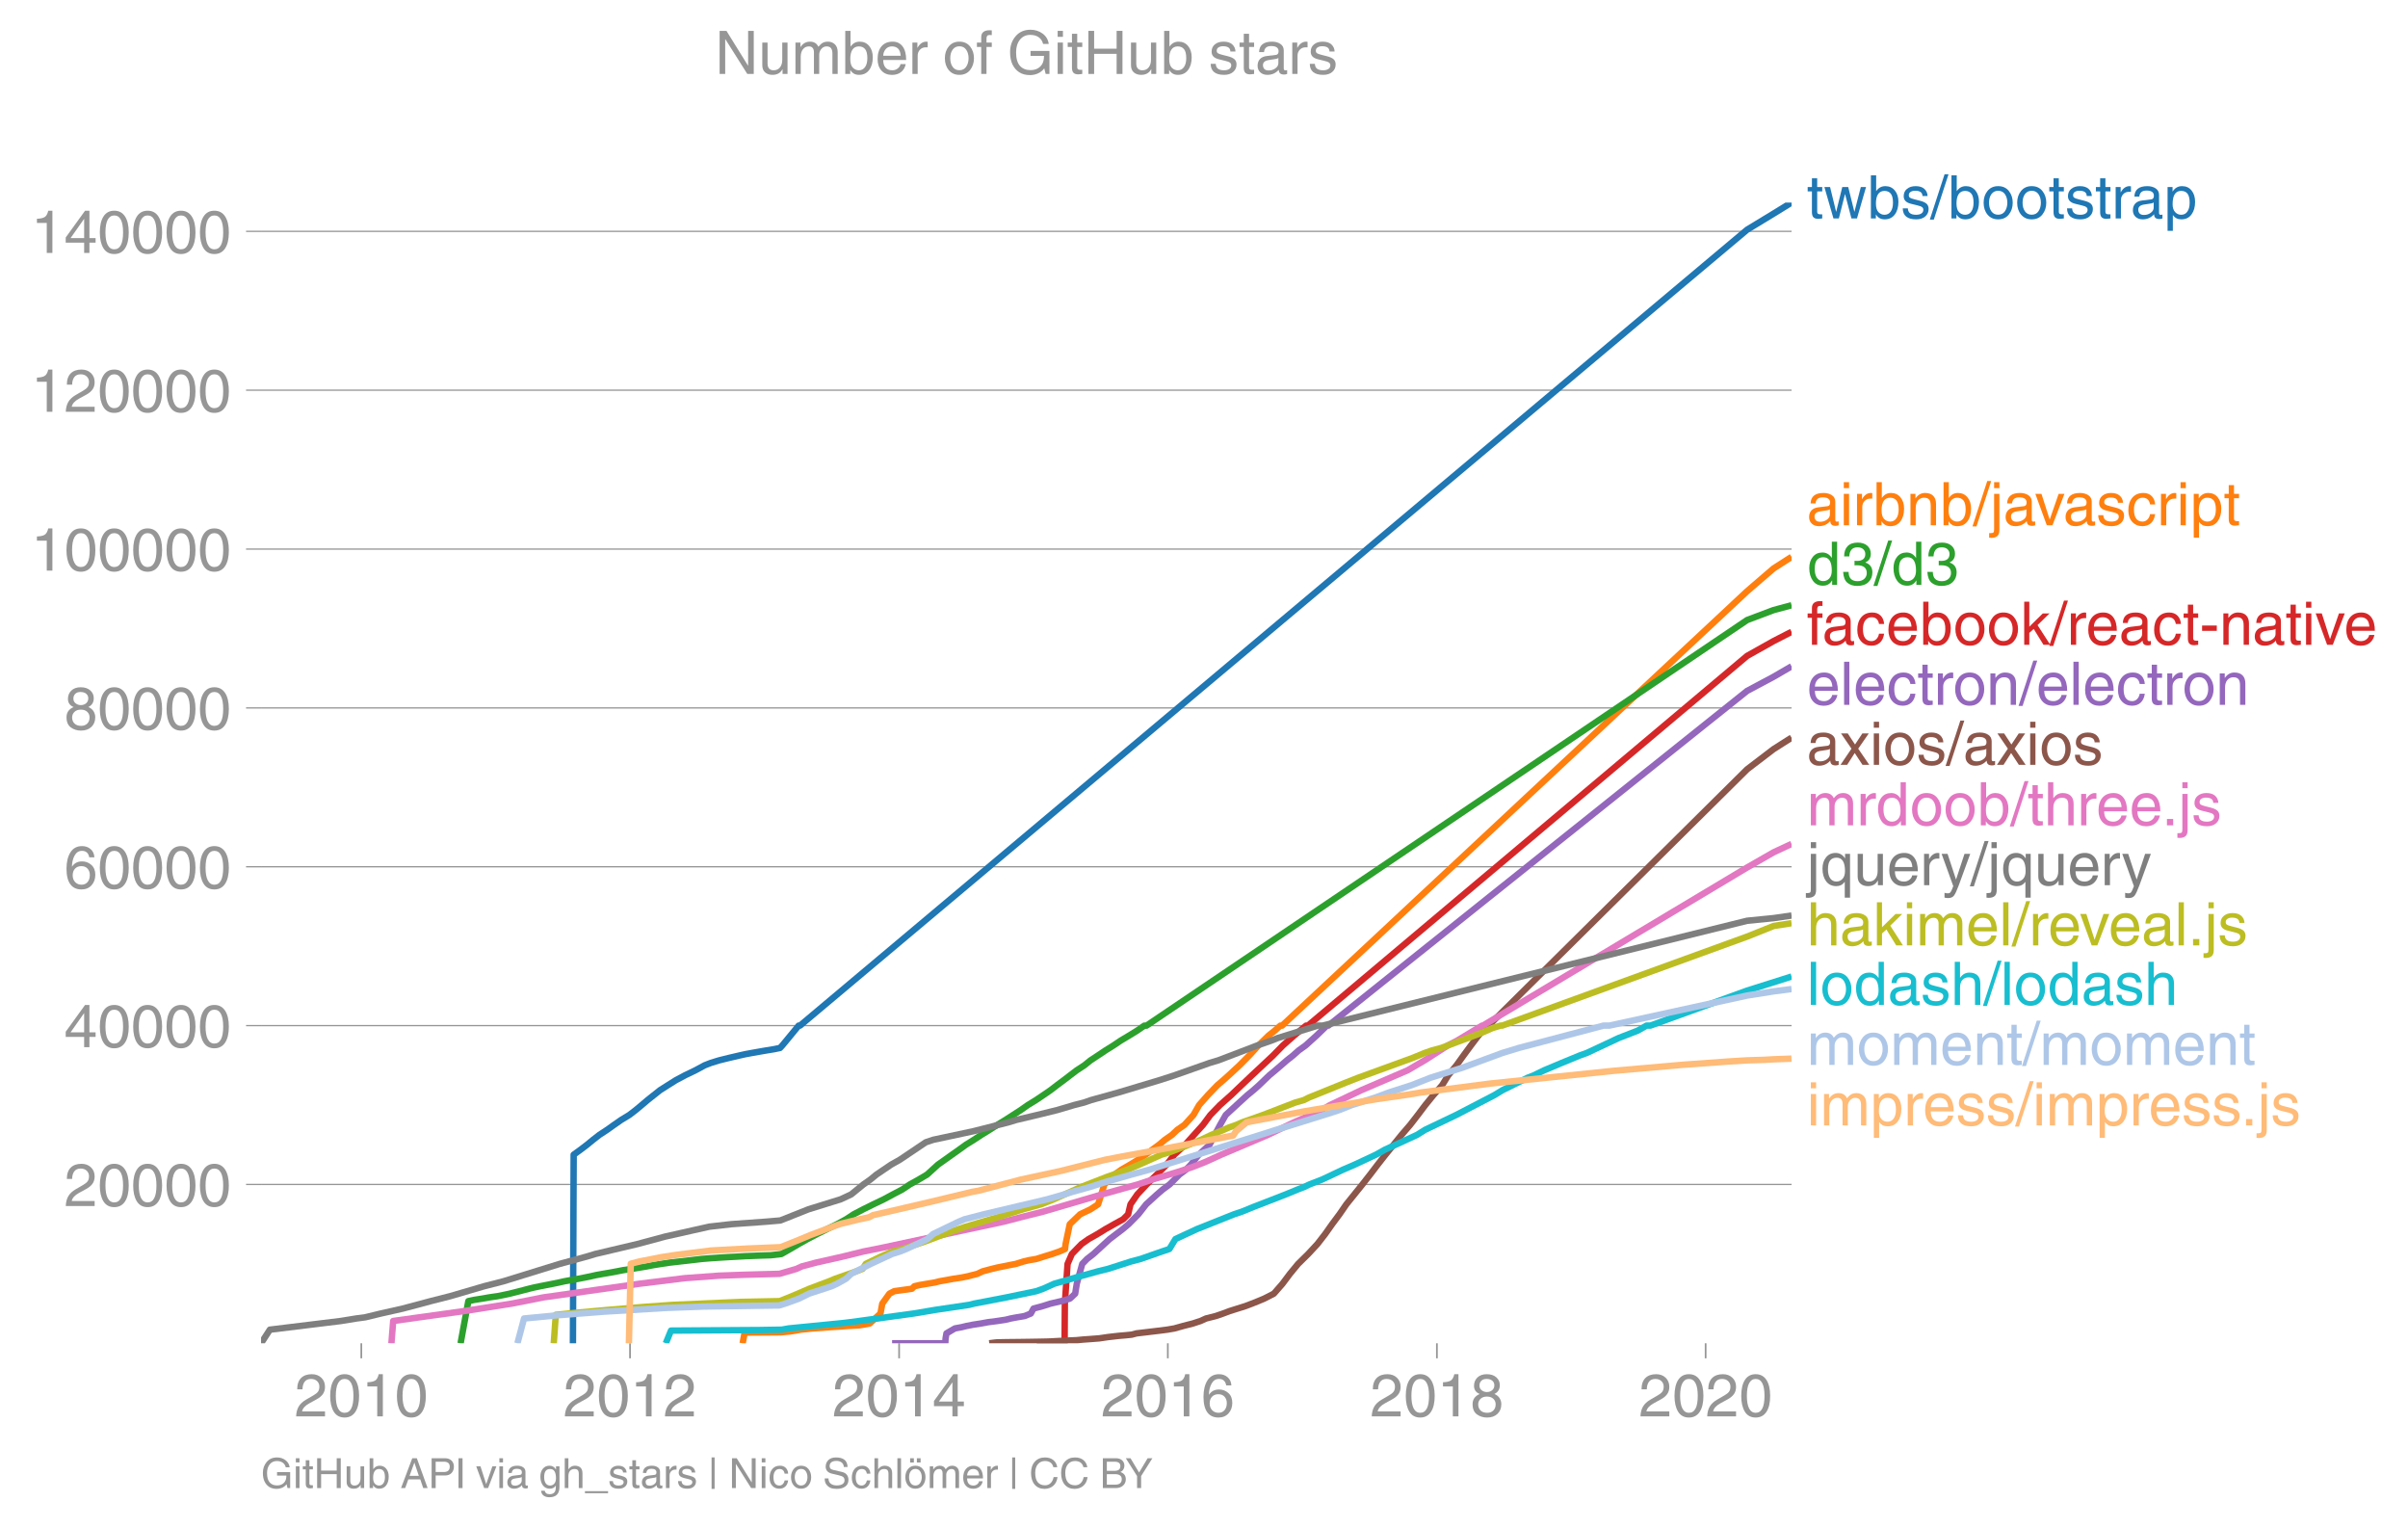 <svg height="475.297" viewBox="0 0 561.862 356.473" width="749.15" xmlns="http://www.w3.org/2000/svg" xmlns:xlink="http://www.w3.org/1999/xlink"><defs><style>*{stroke-linecap:butt;stroke-linejoin:round}</style></defs><g id="figure_1"><path d="M0 356.473h561.862V0H0z" fill="none" id="patch_1"/><g id="axes_1"><path d="M60.912 313.361h357.12V47.25H60.912z" fill="none" id="patch_2"/><g id="matplotlib.axis_1"><g id="xtick_1"><g id="line2d_1"><defs><path d="M0 0v3.5" id="ma51f076473" stroke="#969696" stroke-width=".4"/></defs><use x="84.305" xlink:href="#ma51f076473" y="313.361" fill="#969696" stroke="#969696" stroke-width=".4"/></g><g transform="matrix(.14 0 0 -.14 68.735 330.41)" fill="#969696" id="text_1"><defs><path d="M4.39 45.125q0 12.39 6.391 18.781 6.406 6.407 17.938 6.407 9.656 0 15.812-5.86 6.157-5.86 6.157-15.14 0-7.22-3.547-12.188-3.532-4.953-10.422-8.703l-12.11-6.64Q13.922 15.921 12.5 8.296h38.188V0H2.593q.39 9.906 4.297 16.5 3.906 6.594 12.203 11.375l12.593 7.328q5.032 2.89 7.329 5.984 2.297 3.094 2.297 8.516 0 5.375-3.766 9.031-3.75 3.672-10.156 3.672-7.078 0-10.594-4.672-3.516-4.656-3.61-12.609z" id="HelveticaWorld-Regular-50"/><path d="M42.484 34.188q0 14.109-3.734 21.156-3.734 7.062-10.969 7.062-7.078 0-10.89-7.062-3.797-7.047-3.797-21.157 0-13.671 3.75-20.937Q20.609 6 27.78 6q7.235 0 10.969 7 3.734 7.016 3.734 21.188zm9.422 0q0-17.297-6.25-26.704-6.25-9.39-17.875-9.39-12.062 0-18.062 9.734-6 9.75-6 26.36 0 17.03 6.14 26.578 6.157 9.547 17.922 9.547 11.625 0 17.875-9.5t6.25-26.626z" id="HelveticaWorld-Regular-48"/><path d="M35.89 0h-9.374v49.906H10.109v6.985q8.594.28 12.782 2.75Q27.094 62.109 29 70.313h6.89z" id="HelveticaWorld-Regular-49"/></defs><use xlink:href="#HelveticaWorld-Regular-50"/><use x="55.615" xlink:href="#HelveticaWorld-Regular-48"/><use x="111.23" xlink:href="#HelveticaWorld-Regular-49"/><use x="166.846" xlink:href="#HelveticaWorld-Regular-48"/></g></g><g id="xtick_2"><use x="147.005" xlink:href="#ma51f076473" y="313.361" fill="#969696" stroke="#969696" stroke-width=".4" id="line2d_2"/><g transform="matrix(.14 0 0 -.14 131.435 330.41)" fill="#969696" id="text_2"><use xlink:href="#HelveticaWorld-Regular-50"/><use x="55.615" xlink:href="#HelveticaWorld-Regular-48"/><use x="111.23" xlink:href="#HelveticaWorld-Regular-49"/><use x="166.846" xlink:href="#HelveticaWorld-Regular-50"/></g></g><g id="xtick_3"><use x="209.792" xlink:href="#ma51f076473" y="313.361" fill="#969696" stroke="#969696" stroke-width=".4" id="line2d_3"/><g transform="matrix(.14 0 0 -.14 194.221 330.41)" fill="#969696" id="text_3"><defs><path d="M10.594 24.703h22.61v31.89h-.188zM42 17.093V0h-8.797v17.094H2.484v8.593L34.72 70.314H42v-45.61h10.297v-7.61z" id="HelveticaWorld-Regular-52"/></defs><use xlink:href="#HelveticaWorld-Regular-50"/><use x="55.615" xlink:href="#HelveticaWorld-Regular-48"/><use x="111.23" xlink:href="#HelveticaWorld-Regular-49"/><use x="166.846" xlink:href="#HelveticaWorld-Regular-52"/></g></g><g id="xtick_4"><use x="272.492" xlink:href="#ma51f076473" y="313.361" fill="#969696" stroke="#969696" stroke-width=".4" id="line2d_4"/><g transform="matrix(.14 0 0 -.14 256.921 330.41)" fill="#969696" id="text_4"><defs><path d="M14.11 21.578q0-6.875 4.093-11.234Q22.313 6 28.906 6q6.297 0 10.032 4.438 3.734 4.453 3.734 11.687 0 6.297-3.688 10.547-3.687 4.25-10.468 4.25-6.594 0-10.5-4.156-3.907-4.157-3.907-11.188zM41.702 51.61q-.984 5.375-3.984 8.078-3 2.72-8.125 2.72-8.11 0-12.36-7.923-4.25-7.906-4.343-18.109l.203-.188q5.61 8.641 16.687 8.641 8.844 0 15.438-5.86 6.593-5.859 6.593-16.452 0-10.5-6.25-17.47-6.25-6.952-16.843-6.952-12.219 0-18.563 8.687-6.344 8.703-6.344 25.938 0 16.593 6.485 27.093 6.5 10.5 19.484 10.5 8.407 0 14.219-5.015 5.813-5 6.297-13.688z" id="HelveticaWorld-Regular-54"/></defs><use xlink:href="#HelveticaWorld-Regular-50"/><use x="55.615" xlink:href="#HelveticaWorld-Regular-48"/><use x="111.23" xlink:href="#HelveticaWorld-Regular-49"/><use x="166.846" xlink:href="#HelveticaWorld-Regular-54"/></g></g><g id="xtick_5"><use x="335.278" xlink:href="#ma51f076473" y="313.361" fill="#969696" stroke="#969696" stroke-width=".4" id="line2d_5"/><g transform="matrix(.14 0 0 -.14 319.707 330.41)" fill="#969696" id="text_5"><defs><path d="M27.594 40.578q5.422 0 8.953 3.094 3.547 3.11 3.547 8.234 0 4.594-3.407 7.547-3.39 2.953-9.687 2.953-5.61 0-8.672-3.11-3.047-3.093-3.047-7.874 0-5.125 3.813-7.984 3.812-2.86 8.5-2.86zm.093-7.562q-6.78 0-10.64-3.766-3.86-3.766-3.86-9.234 0-6.297 3.907-10.157Q21 6 28.219 6q6.406 0 10.234 3.86 3.828 3.859 3.828 10.265 0 5.469-3.828 9.172-3.828 3.719-10.766 3.719zM49.22 52.203q0-10.594-9.032-14.797 6.204-2.781 8.86-7.36 2.656-4.562 2.656-9.733 0-10.016-6.453-16.125-6.438-6.094-17.375-6.094-9.563 0-16.813 5.25-7.25 5.25-7.25 17.062 0 11.922 11.907 16.907-9.516 3.796-9.516 13.671 0 8.297 5.64 13.813 5.641 5.516 15.641 5.516 10.016 0 15.875-5.204 5.86-5.203 5.86-12.906z" id="HelveticaWorld-Regular-56"/></defs><use xlink:href="#HelveticaWorld-Regular-50"/><use x="55.615" xlink:href="#HelveticaWorld-Regular-48"/><use x="111.23" xlink:href="#HelveticaWorld-Regular-49"/><use x="166.846" xlink:href="#HelveticaWorld-Regular-56"/></g></g><g id="xtick_6"><use x="397.978" xlink:href="#ma51f076473" y="313.361" fill="#969696" stroke="#969696" stroke-width=".4" id="line2d_6"/><g transform="matrix(.14 0 0 -.14 382.408 330.41)" fill="#969696" id="text_6"><use xlink:href="#HelveticaWorld-Regular-50"/><use x="55.615" xlink:href="#HelveticaWorld-Regular-48"/><use x="111.23" xlink:href="#HelveticaWorld-Regular-50"/><use x="166.846" xlink:href="#HelveticaWorld-Regular-48"/></g></g></g><g id="matplotlib.axis_2"><g id="ytick_1"><path clip-path="url(#p1f2dd44585)" d="M60.912 276.307h357.12" fill="none" stroke="#969696" stroke-linecap="square" stroke-width=".3" id="line2d_7"/><g id="line2d_8"><defs><path d="M0 0h-3.5" id="mc4370602bb" stroke="#969696" stroke-width=".3"/></defs><use x="60.912" xlink:href="#mc4370602bb" y="276.307" fill="#969696" stroke="#969696" stroke-width=".3"/></g><g transform="matrix(.14 0 0 -.14 14.985 281.332)" fill="#969696" id="text_7"><use xlink:href="#HelveticaWorld-Regular-50"/><use x="55.615" xlink:href="#HelveticaWorld-Regular-48"/><use x="111.23" xlink:href="#HelveticaWorld-Regular-48"/><use x="166.846" xlink:href="#HelveticaWorld-Regular-48"/><use x="222.461" xlink:href="#HelveticaWorld-Regular-48"/></g></g><g id="ytick_2"><path clip-path="url(#p1f2dd44585)" d="M60.912 239.251h357.12" fill="none" stroke="#969696" stroke-linecap="square" stroke-width=".3" id="line2d_9"/><use x="60.912" xlink:href="#mc4370602bb" y="239.251" fill="#969696" stroke="#969696" stroke-width=".3" id="line2d_10"/><g transform="matrix(.14 0 0 -.14 14.985 244.276)" fill="#969696" id="text_8"><use xlink:href="#HelveticaWorld-Regular-52"/><use x="55.615" xlink:href="#HelveticaWorld-Regular-48"/><use x="111.23" xlink:href="#HelveticaWorld-Regular-48"/><use x="166.846" xlink:href="#HelveticaWorld-Regular-48"/><use x="222.461" xlink:href="#HelveticaWorld-Regular-48"/></g></g><g id="ytick_3"><path clip-path="url(#p1f2dd44585)" d="M60.912 202.195h357.12" fill="none" stroke="#969696" stroke-linecap="square" stroke-width=".3" id="line2d_11"/><use x="60.912" xlink:href="#mc4370602bb" y="202.195" fill="#969696" stroke="#969696" stroke-width=".3" id="line2d_12"/><g transform="matrix(.14 0 0 -.14 14.985 207.22)" fill="#969696" id="text_9"><use xlink:href="#HelveticaWorld-Regular-54"/><use x="55.615" xlink:href="#HelveticaWorld-Regular-48"/><use x="111.23" xlink:href="#HelveticaWorld-Regular-48"/><use x="166.846" xlink:href="#HelveticaWorld-Regular-48"/><use x="222.461" xlink:href="#HelveticaWorld-Regular-48"/></g></g><g id="ytick_4"><path clip-path="url(#p1f2dd44585)" d="M60.912 165.14h357.12" fill="none" stroke="#969696" stroke-linecap="square" stroke-width=".3" id="line2d_13"/><use x="60.912" xlink:href="#mc4370602bb" y="165.139" fill="#969696" stroke="#969696" stroke-width=".3" id="line2d_14"/><g transform="matrix(.14 0 0 -.14 14.985 170.164)" fill="#969696" id="text_10"><use xlink:href="#HelveticaWorld-Regular-56"/><use x="55.615" xlink:href="#HelveticaWorld-Regular-48"/><use x="111.23" xlink:href="#HelveticaWorld-Regular-48"/><use x="166.846" xlink:href="#HelveticaWorld-Regular-48"/><use x="222.461" xlink:href="#HelveticaWorld-Regular-48"/></g></g><g id="ytick_5"><path clip-path="url(#p1f2dd44585)" d="M60.912 128.083h357.12" fill="none" stroke="#969696" stroke-linecap="square" stroke-width=".3" id="line2d_15"/><use x="60.912" xlink:href="#mc4370602bb" y="128.083" fill="#969696" stroke="#969696" stroke-width=".3" id="line2d_16"/><g transform="matrix(.14 0 0 -.14 7.2 133.108)" fill="#969696" id="text_11"><use xlink:href="#HelveticaWorld-Regular-49"/><use x="55.615" xlink:href="#HelveticaWorld-Regular-48"/><use x="111.23" xlink:href="#HelveticaWorld-Regular-48"/><use x="166.846" xlink:href="#HelveticaWorld-Regular-48"/><use x="222.461" xlink:href="#HelveticaWorld-Regular-48"/><use x="278.076" xlink:href="#HelveticaWorld-Regular-48"/></g></g><g id="ytick_6"><path clip-path="url(#p1f2dd44585)" d="M60.912 91.027h357.12" fill="none" stroke="#969696" stroke-linecap="square" stroke-width=".3" id="line2d_17"/><use x="60.912" xlink:href="#mc4370602bb" y="91.027" fill="#969696" stroke="#969696" stroke-width=".3" id="line2d_18"/><g transform="matrix(.14 0 0 -.14 7.2 96.052)" fill="#969696" id="text_12"><use xlink:href="#HelveticaWorld-Regular-49"/><use x="55.615" xlink:href="#HelveticaWorld-Regular-50"/><use x="111.23" xlink:href="#HelveticaWorld-Regular-48"/><use x="166.846" xlink:href="#HelveticaWorld-Regular-48"/><use x="222.461" xlink:href="#HelveticaWorld-Regular-48"/><use x="278.076" xlink:href="#HelveticaWorld-Regular-48"/></g></g><g id="ytick_7"><path clip-path="url(#p1f2dd44585)" d="M60.912 53.971h357.12" fill="none" stroke="#969696" stroke-linecap="square" stroke-width=".3" id="line2d_19"/><use x="60.912" xlink:href="#mc4370602bb" y="53.971" fill="#969696" stroke="#969696" stroke-width=".3" id="line2d_20"/><g transform="matrix(.14 0 0 -.14 7.2 58.996)" fill="#969696" id="text_13"><use xlink:href="#HelveticaWorld-Regular-49"/><use x="55.615" xlink:href="#HelveticaWorld-Regular-52"/><use x="111.23" xlink:href="#HelveticaWorld-Regular-48"/><use x="166.846" xlink:href="#HelveticaWorld-Regular-48"/><use x="222.461" xlink:href="#HelveticaWorld-Regular-48"/><use x="278.076" xlink:href="#HelveticaWorld-Regular-48"/></g></g></g><path clip-path="url(#p1f2dd44585)" d="M133.683 313.361l.17-44.002 1.6-1.158 1.52-1.158 1.411-1.158 1.493-1.158 1.768-1.158 1.626-1.158 1.667-1.158 1.904-1.158 1.508-1.158 1.389-1.158 1.365-1.158 1.457-1.158 1.46-1.158 1.83-1.158 1.84-1.158 2.168-1.158 2.41-1.158 2.146-1.158 1.484-.578 1.897-.58 2.338-.578 2.496-.58 1.305-.289 1.559-.289 1.644-.289 1.67-.29 1.785-.29 1.41-.289.535-.58 1.913-2.316 1.9-2.316h.316L407.662 53.584l6.172-3.75 4.198-2.585" fill="none" stroke="#1f77b4" stroke-linecap="square" stroke-width="1.5" id="line2d_21"/><path clip-path="url(#p1f2dd44585)" d="M173.285 313.361l.461-2.493.888-.019 1.48-.01 1.537-.009 2.208-.016 2.265-.019.484-.037 1.596-.144.99-.145 1.618-.289 1.45-.144 1.225-.147 2.4-.144 1.728-.145 2.25-.144 2.043-.145 2.573-.144.896-.145 1.548-.29 2.515-2.317.42-2.316 1.67-2.316 1.11-.578 2.057-.289 2.091-.29.578-.579 1.266-.289 1.696-.29 1.757-.29 1.144-.289 1.644-.289 1.557-.29 1.937-.29 1.437-.289 2.244-.58 1.226-.578 2.178-.58 1.185-.289 1.452-.289 1.427-.289 1.507-.29 1.854-.579 1.238-.289 1.707-.29 1.822-.579 1.892-.58 1.652-.578 1.316-.58.133-1.158.975-4.632 2.425-2.316 2.425-1.158 1.764-1.158 1.466-4.632 2.353-2.316 1.649-1.158 2.008-1.158 1.877-1.158 1.728-1.158 1.547-1.158 1.579-1.158 1.377-1.158 1.662-1.158 1.221-1.158 1.672-1.158 2.107-2.316 1.327-2.316 2.041-2.316 2.23-2.316 1.35-1.158 1.299-1.158 2.495-2.316 2.293-2.316 2.119-2.316 2.374-2.316 1.458-1.158 1.293-1.158h.402l108.51-101.339 6.17-5.312 4.199-2.695" fill="none" stroke="#ff7f0e" stroke-linecap="square" stroke-width="1.5" id="line2d_22"/><path clip-path="url(#p1f2dd44585)" d="M107.472 313.361l1.806-9.84 1.366-.289 1.847-.29 1.64-.29 1.997-.289 1.43-.289 1.365-.29 2.3-.579 2.22-.58 1.2-.289 1.395-.289 1.478-.289 1.477-.29 1.425-.29 1.272-.289 1.584-.289 1.636-.29 1.514-.29 1.403-.289 1.277-.289 1.613-.29 1.706-.29 1.544-.289 1.49-.289 1.955-.29 1.796-.29 1.72-.289 1.483-.289 1.827-.29 1.916-.29 2.543-.289 2.539-.289 2.478-.29 1.734-.145 2.168-.145 2.285-.144 1.448-.073 1.288-.072 1.222-.072 1.795-.072 1.893-.073 2.324-.072 2.46-.29 2.039-1.159 1.965-1.158 2.065-1.158 2.21-1.158 2.316-1.158 2.384-1.158 2.126-1.158 1.764-1.158 2.214-1.158 2.336-1.158 2.43-1.158 2.156-1.158 2.21-1.158 1.731-1.158 2.093-1.158 1.946-1.158 2.54-2.316 1.643-1.158 1.622-1.158 1.643-1.158 1.6-1.158 1.86-1.158 1.762-1.158 1.884-1.158 1.816-1.158 1.901-1.158 1.797-1.158 1.792-1.158 1.653-1.158 1.885-1.158 1.727-1.158 1.685-1.158 1.506-1.158 1.56-1.158 1.511-1.158 1.526-1.158 1.77-1.158 1.439-1.158 1.764-1.158 1.733-1.158 1.858-1.158 1.723-1.158 1.943-1.158 1.876-1.158 1.673-1.158h.509l140.145-94.62 6.172-2.322 4.198-1.125" fill="none" stroke="#2ca02c" stroke-linecap="square" stroke-width="1.5" id="line2d_23"/><path clip-path="url(#p1f2dd44585)" d="M241.895 313.361l1.807-.072 1.678-.072 1.753-.017 1.285-.018V312.783l.002-.578.002-1.158.011-2.316.032-4.632.633-9.264 1.01-2.316 2.26-2.316 1.636-1.158 2.044-1.158 1.878-1.158 2.056-1.158 2.1-1.158 1.15-1.158.547-2.316 1.6-2.316 2.16-2.316 2.383-2.316 2.301-2.316 1.779-2.316 2.538-2.316 2.067-2.316 2.092-2.316 1.719-2.316 2.247-2.316 1.301-1.158 1.305-1.158 2.422-2.316 2.437-2.316 2.48-2.316 2.467-2.316 2.266-2.316 1.305-1.158 1.312-1.158 1.4-1.158 1.392-1.158h.423l102.488-86.246 6.17-3.459 4.199-2.16" fill="none" stroke="#d62728" stroke-linecap="square" stroke-width="1.5" id="line2d_24"/><path clip-path="url(#p1f2dd44585)" d="M208.15 313.361l12.375-.001v-.002l.001-.004.004-.01.01-.018.021-.037.021-.072.003-.145.011-.289.04-.578.198-1.158 1.975-1.158 1.562-.289 1.187-.289 1.483-.289 1.868-.29 1.579-.29 2.226-.289 1.923-.289 1.173-.29 1.559-.29 1.722-.289 1.432-.58.628-1.158 2.15-.578 1.83-.58 2.487-.578 2.019-.58 1.236-1.158.374-2.316 1.276-4.632 1.128-1.158 1.479-1.158 2.525-2.316 1.265-1.158 1.517-1.158 1.521-1.158 1.376-1.158 2.29-2.316 1.809-2.316 2.54-2.316 1.352-1.158 1.574-1.158 2.292-2.316 1.554-1.158 1.12-1.158 1.855-2.316 2.499-2.316 2.465-4.632 1.323-2.316 2.515-2.316 2.535-2.316 1.416-1.158 1.301-1.158 2.406-2.316 1.396-1.158 1.35-1.158 1.335-1.158 1.462-1.158 1.292-1.158 1.615-1.158 2.568-2.316 2.39-2.316h.356l97.719-78.09 6.17-3.288 4.199-2.44" fill="none" stroke="#9467bd" stroke-linecap="square" stroke-width="1.5" id="line2d_25"/><path clip-path="url(#p1f2dd44585)" d="M230.83 313.361l1.093-.144.73-.072 1.77-.036 1.305-.018 1.966-.019 2.46-.035 2.242-.037 1.803-.035 1.034-.037 1.258-.072 1.325-.073 1.597-.072 1.72-.072 1.496-.145 2.008-.144 1.874-.145 1.953-.289 2.516-.289 1.692-.144 1.42-.145 1.063-.29 2.46-.29 2.415-.289 2.31-.289 1.685-.29 2.073-.579 2.265-.58 1.759-.578 1.284-.58 2.296-.578 1.682-.58 1.542-.578 1.837-.58 1.84-.578 1.524-.58 1.445-.578 1.393-.58 2.26-1.158 2.025-2.316 1.733-2.316 1.91-2.316 2.351-2.316 2.148-2.316 1.8-2.316 1.635-2.316 1.727-2.316 1.595-2.316 1.87-2.316 1.864-2.316 1.815-2.316 1.765-2.316 1.815-2.316 1.888-2.316 1.871-2.316 1.996-2.316 1.794-2.316 1.75-2.316 1.884-2.316 2.038-2.316 1.434-2.316 1.906-2.316 1.669-2.316 1.706-2.316 1.756-2.316 2.029-2.316H347.337l60.326-59.79 6.17-4.711 4.199-2.67" fill="none" stroke="#8c564b" stroke-linecap="square" stroke-width="1.5" id="line2d_26"/><path clip-path="url(#p1f2dd44585)" d="M91.33 313.361l.413-5.208 16.585-2.316 11.115-1.738 7.34-1.447 22.409-3.185 10.576-1.302 7.927-.578 6.016-.217 8.19-.219 3.952-1.158 1.256-.578 3.262-.869 6.416-1.447 4.688-1.158 4.367-.869 28.347-6.079 4.476-1.158 4.624-1.158 13.853-4.054 8.319-2.316 3.445-1.158 5.812-1.736 3.477-1.158 2.95-1.158 3.82-1.738 10.913-4.632 5.994-2.894 6.517-2.896 1.958-1.158 7.324-3.474 10.766-4.632 3.972-2.316 5.4-3.474 2.234-1.158 5.76-3.474h.194l61.666-36.887 6.17-3.539 4.199-1.958h0" fill="none" stroke="#e377c2" stroke-linecap="square" stroke-width="1.5" id="line2d_27"/><path clip-path="url(#p1f2dd44585)" d="M60.912 313.361l2.06-3.18 16.588-2.028 3.562-.58 2.14-.289 3.594-.869 5.142-1.158 6.506-1.736 4.554-1.158 7.911-2.316 4.514-1.158 13.117-4.054 6.408-1.736 1.906-.58 9.82-2.316 6.456-1.736 6.44-1.447 3.888-.869 5.111-.58 8.075-.578 3.375-.289 6.569-2.607 5.598-1.736 1.884-.58 2.48-1.158 2.846-2.316 1.646-1.158 1.41-1.158 3.428-2.316 2.053-1.158 6.022-4.052 1.736-.58 9.479-2.025 7.997-2.027 1.907-.58 4.898-1.158 4.703-1.158 3.908-1.158 2.27-.578 1.68-.58 6.247-1.736 9.673-2.896 3.583-1.158 8.207-2.894 1.958-.58 9.102-3.474 3.34-1.158 1.435-.578 9.328-2.896h1.137l99.06-24.462 6.17-.612 4.199-.607h0" fill="none" stroke="#7f7f7f" stroke-linecap="square" stroke-width="1.5" id="line2d_28"/><path clip-path="url(#p1f2dd44585)" d="M129.208 313.361l.478-6.655 4.316-.435 8.053-.723 8.758-.724 6.265-.434 15.76-.687 9.093-.182 2.878-1.158 4.047-1.738 4.608-1.736 1.39-.58 4.943-1.736 1.483-.58.729-1.158 3.58-1.736 2.656-1.158 2.39-.58 5.162-1.736 6.148-2.316 3.407-1.158 7.853-2.316 5.513-1.738 4.186-1.158 2.942-1.158 6.41-2.894 5.948-2.316 4.899-1.738 2.722-1.158 5.169-2.316 1.92-.578 3.059-1.158 4.245-1.738 2.476-1.158 2.81-1.158 1.3-.578 1.673-.58 1.309-.578 4.913-1.738 4.513-1.736 3.01-1.158 2.02-.58 1.145-.578 8.586-3.474 2.935-1.158 12.725-4.632 2.82-1.158 1.671-.58 2.154-.578 9.283-3.474 2.66-1.158 1.887-.58h.406l57.15-20.771 6.17-2.467 4.198-.66h0" fill="none" stroke="#bcbd22" stroke-linecap="square" stroke-width="1.5" id="line2d_29"/><path clip-path="url(#p1f2dd44585)" d="M155.352 313.361l1.209-2.964 20.709-.135 5.112-.082 1.63-.29 13.152-1.303 3.324-.434 12.676-1.738 5.154-.867 7.83-1.158 1.14-.29 7.545-1.448 6.96-1.447 1.628-.58 2.562-1.158 6.01-1.736 4.19-1.158 2.364-.58 5.411-1.736 2.197-.58 4.97-1.736 1.73-.58 1.407-2.316 4.982-2.316 8.716-3.474 1.74-.578 2.843-1.158 2.997-1.158 4.472-1.738 2.81-1.158 1.506-.578 1.198-.58 2.976-1.158 4.913-2.316 2.687-1.158 4.951-2.316 2.06-1.158 7.545-3.474 1.836-1.158 7.279-3.474 8.914-4.632 1.906-1.158 5.85-2.894 1.464-.58 2.394-1.158 4.129-1.736 4.228-1.738 1.607-.578 7.417-3.474 4.477-1.738 2.021-1.158h.894l22.59-8.172 10.368-3.278h0" fill="none" stroke="#17becf" stroke-linecap="square" stroke-width="1.5" id="line2d_30"/><path clip-path="url(#p1f2dd44585)" d="M120.733 313.361l1.543-5.788 7.479-.722 11.185-.87 14.332-.868 8.946-.325 16.039-.235 1.521-.018 1.444-.436 3.201-1.158 2.343-1.158 5.292-1.736 1.255-.58 2.075-1.158 1.22-1.158 4.565-2.316 4.99-2.316 1.853-.578 1.454-.58 4.938-2.316 1.273-1.158 6.01-2.894 1.407-.58 4.481-1.158 14.712-3.474 4.03-1.158 1.853-.578 4.181-1.158 3.578-1.158 6.112-1.738 4.222-1.158 24.013-7.526 5.472-1.738 3.763-1.158 9.252-2.894 1.749-.58 2.927-1.158 5.429-1.736 3.097-1.158 5.398-1.738 4.41-1.736 7.379-2.316 9.423-3.474 3.8-1.158 19.773-5.212h1.357l32.154-7.014 6.17-.975 4.199-.54h0" fill="none" stroke="#aec7e8" stroke-linecap="square" stroke-width="1.5" id="line2d_31"/><path clip-path="url(#p1f2dd44585)" d="M146.742 313.361l.434-18.561 1.947-.515 5.24-1.03 3.362-.517 8.212-1.03 8.427-.45 7.801-.323 3.227-1.291 3.741-1.547 5.485-2.063 1.44-.515 4.228-1.032 2.469-.515.97-.515 4.555-1.032 8.86-2.064 9.662-2.32 1.476-.257 9.759-2.577 9.52-2.062 10.222-2.578 3.97-.774 7.052-1.288 18.94-3.611.68-1.032 2.473-2.062 13.643-2.577 16.826-2.837 7.179-1.032 3.105-.515 16.044-2.062 28.677-2.963 16.279-1.421 10.754-.773 4.252-.259 4.082-.124 2.092-.124 4.181-.152h0" fill="none" stroke="#ffbb78" stroke-linecap="square" stroke-width="1.5" id="line2d_32"/><g transform="matrix(.14 0 0 -.14 421.603 50.958)" fill="#1f77b4" id="text_14"><defs><path d="M17.188 45.016V10.984q0-2 1.093-3.046 1.11-1.047 3.938-1.047h3.375V0Q20.797-.688 19-.688q-5.516 0-8.063 2.641-2.53 2.64-2.53 8.547v34.516H1.311v7.28h7.094v14.595h8.781V52.297h8.407v-7.281z" id="HelveticaWorld-Regular-116"/><path d="M25.594 0h-8.985L1.516 52.297h9.468L21 11.187h.188l10.109 41.11h9.922l10.203-41.11h.187l10.594 41.11h8.703L55.812 0h-9.234L35.984 40.484h-.187z" id="HelveticaWorld-Regular-119"/><path d="M43.406 26.313q0 10.5-3.718 15.046-3.704 4.547-10.579 4.547-6.984-.11-10.562-5.453Q14.984 35.11 14.984 25q0-10.297 4.297-14.594Q23.578 6.11 29.297 6.11q6.5 0 10.297 5.344 3.812 5.344 3.812 14.86zM6.594 0v71.781h8.781V45.703h.203q5.61 8.11 15.14 8.11 9.766 0 15.766-7.25t6-18.876q0-13.093-6.062-21.156Q40.375-1.516 29.5-1.516q-9.578 0-14.406 8.016h-.203V0z" id="HelveticaWorld-Regular-98"/><path d="M36.078 37.406q-.187 4.688-3.344 6.735-3.14 2.047-9.047 2.047-4.296 0-7.359-1.907-3.047-1.89-3.047-5.468 0-2.829 1.797-4.172 1.813-1.344 7.828-2.86l8.688-2.187q7.906-2 11.297-5.11 3.406-3.093 3.406-8.656 0-7.719-5.64-12.531-5.641-4.813-15.063-4.813-11 0-16.64 4.563-5.626 4.578-5.735 13.75h8.5q.203-5.422 3.594-8.063 3.39-2.625 10.171-2.625 5.516 0 8.766 2.188 3.25 2.203 3.25 6.11 0 2.78-2.11 4.437-2.093 1.672-8.296 3.078l-10.203 2.5q-6.203 1.562-9.157 4.656-2.953 3.094-2.953 8.031 0 7.72 5.516 12.203 5.531 4.5 14.406 4.5 9.485 0 14.531-4.624 5.047-4.61 5.344-11.782z" id="HelveticaWorld-Regular-115"/><path d="M4.984-1.906h-6.687l24.61 75.594H29.5z" id="HelveticaWorld-Regular-47"/><path d="M12.703 26.219q0-8.735 3.953-14.375 3.953-5.64 11.219-5.64 7.531 0 11.438 5.905 3.906 5.907 3.906 14.11 0 8.297-3.907 14.078-3.906 5.797-11.437 5.797-6.969 0-11.078-5.453-4.094-5.438-4.094-14.422zm-8.984 0q0 11.672 6.484 19.625 6.5 7.968 17.672 7.968 11.438 0 17.875-8.062 6.453-8.047 6.453-19.531 0-11.516-6.406-19.625-6.39-8.11-17.922-8.11-11.078 0-17.625 7.86-6.531 7.86-6.531 19.875z" id="HelveticaWorld-Regular-111"/><path d="M15.375 0H6.594v52.297h8.297v-8.688h.203q5.703 10.203 14.687 10.203 1.422 0 2.297-.296V44.39h-3.266q-5.906 0-9.671-4.016-3.766-4-3.766-9.953z" id="HelveticaWorld-Regular-114"/><path d="M38.375 26.703q-.969-1.015-3.828-1.656-2.86-.625-10.672-1.656-5.766-.688-8.469-2.844-2.703-2.14-2.703-5.656 0-4.297 2.281-6.688 2.297-2.39 7.329-2.39 6.296 0 11.171 3.578 4.891 3.593 4.891 8.718zM6.203 36.375q.297 8.844 5.734 13.14 5.454 4.297 15.844 4.297 8.297 0 13.907-3.765 5.624-3.75 5.624-10.844V9.078Q47.313 6 50.094 6q1.125 0 2.89.39V0Q50.594-.984 48-.984q-4.5 0-6.703 1.921-2.188 1.938-2.281 6.047-7.516-8.5-18.891-8.5-7.422 0-11.922 4.204Q3.72 6.89 3.72 13.624q0 6.89 3.906 11.125Q11.531 29 19 29.89l15.516 1.891q4.203.64 4.203 6.203 0 4.11-3.047 6.297-3.047 2.203-9.25 2.203-5.516 0-8.485-2.437-2.953-2.438-3.53-7.672z" id="HelveticaWorld-Regular-97"/><path d="M14.984 23.688q0-8.407 4.094-13 4.11-4.579 10.219-4.579 6.687 0 10.39 5.438 3.72 5.453 3.72 14.765 0 10.22-3.563 14.907-3.563 4.687-10.735 4.687-6.984 0-10.562-5.5-3.563-5.5-3.563-16.718zm-8.39 28.609h8.297v-7.375h.203q5.61 8.89 15.625 8.89 10.11 0 15.937-7.359 5.828-7.344 5.828-18.766 0-12.796-5.953-21Q40.578-1.515 29.5-1.515q-9.094 0-13.922 7.032h-.203v-26.22H6.594z" id="HelveticaWorld-Regular-112"/></defs><use xlink:href="#HelveticaWorld-Regular-116"/><use x="27.686" xlink:href="#HelveticaWorld-Regular-119"/><use x="100.098" xlink:href="#HelveticaWorld-Regular-98"/><use x="156.592" xlink:href="#HelveticaWorld-Regular-115"/><use x="206.592" xlink:href="#HelveticaWorld-Regular-47"/><use x="234.375" xlink:href="#HelveticaWorld-Regular-98"/><use x="290.869" xlink:href="#HelveticaWorld-Regular-111"/><use x="346.777" xlink:href="#HelveticaWorld-Regular-111"/><use x="402.686" xlink:href="#HelveticaWorld-Regular-116"/><use x="430.371" xlink:href="#HelveticaWorld-Regular-115"/><use x="480.371" xlink:href="#HelveticaWorld-Regular-116"/><use x="508.057" xlink:href="#HelveticaWorld-Regular-114"/><use x="539.625" xlink:href="#HelveticaWorld-Regular-97"/><use x="594.557" xlink:href="#HelveticaWorld-Regular-112"/></g><g transform="matrix(.14 0 0 -.14 421.603 122.53)" fill="#ff7f0e" id="text_15"><defs><path d="M6.594 61.813v9.968h8.781v-9.969zM15.375 0H6.594v52.297h8.781z" id="HelveticaWorld-Regular-105"/><path d="M49.219 0h-8.844v32.172q0 7.422-2.594 10.578-2.578 3.156-8.578 3.156-5.906 0-9.875-4.5-3.953-4.484-3.953-12.89V0H6.594v52.297h8.297v-7.375h.203q6.203 8.89 15.812 8.89 8.89 0 13.594-4.718 4.719-4.703 4.719-13.5z" id="HelveticaWorld-Regular-110"/><path d="M15.375 61.813H6.594v9.968h8.781zm0-69.532q0-7.468-3.547-10.375Q8.297-21 2-21q-1.797 0-3.703.297v7.61H.594q3.703 0 4.843 1.109 1.157 1.093 1.157 5.296v58.985h8.781z" id="HelveticaWorld-Regular-106"/><path d="M39.406 52.297h9.625L29.11 0h-9.437L.594 52.297h10.203L24.422 9.719h.187z" id="HelveticaWorld-Regular-118"/><path d="M39.594 34.719q-1.89 11.187-12.39 11.187-6.5 0-10.454-5.203-3.953-5.203-3.953-14.484 0-10.11 3.656-15.11 3.672-5 10.64-5 4.688 0 8.11 3.438 3.422 3.437 4.39 8.953h8.5q-1.312-9.703-6.859-14.86-5.547-5.156-14.328-5.156-10.297 0-16.89 7.047-6.594 7.063-6.594 19.172 0 13.281 6.594 21.188 6.593 7.922 18.5 7.922 8.687 0 13.843-5.204 5.157-5.203 5.735-13.89z" id="HelveticaWorld-Regular-99"/></defs><use xlink:href="#HelveticaWorld-Regular-97"/><use x="54.932" xlink:href="#HelveticaWorld-Regular-105"/><use x="76.953" xlink:href="#HelveticaWorld-Regular-114"/><use x="109.521" xlink:href="#HelveticaWorld-Regular-98"/><use x="166.016" xlink:href="#HelveticaWorld-Regular-110"/><use x="221.191" xlink:href="#HelveticaWorld-Regular-98"/><use x="277.686" xlink:href="#HelveticaWorld-Regular-47"/><use x="305.469" xlink:href="#HelveticaWorld-Regular-106"/><use x="327.49" xlink:href="#HelveticaWorld-Regular-97"/><use x="380.172" xlink:href="#HelveticaWorld-Regular-118"/><use x="427.406" xlink:href="#HelveticaWorld-Regular-97"/><use x="482.338" xlink:href="#HelveticaWorld-Regular-115"/><use x="532.338" xlink:href="#HelveticaWorld-Regular-99"/><use x="583.607" xlink:href="#HelveticaWorld-Regular-114"/><use x="616.176" xlink:href="#HelveticaWorld-Regular-105"/><use x="638.197" xlink:href="#HelveticaWorld-Regular-112"/><use x="694.691" xlink:href="#HelveticaWorld-Regular-116"/></g><g transform="matrix(.14 0 0 -.14 421.603 136.417)" fill="#2ca02c" id="text_16"><defs><path d="M13.094 26.313q0-9.704 3.844-14.954 3.859-5.25 10.265-5.25 6.094 0 10.188 4.485 4.109 4.5 4.109 13.094 0 11.03-3.5 16.625-3.484 5.593-10.61 5.593-6.78 0-10.546-4.453-3.75-4.437-3.75-15.14zM50.39 0h-8.297v7.172h-.203q-4.97-8.688-15.078-8.688-10.891 0-16.86 8.297Q4 15.094 4 27.688q0 11.625 5.906 18.875 5.922 7.25 15.875 7.25 9.813 0 15.625-8.891l.203.594V71.78h8.782z" id="HelveticaWorld-Regular-100"/><path d="M22.406 39.984q2.203-.187 4.594-.187 6.203 0 9.781 2.86 3.594 2.859 3.594 8.656 0 4.687-3.344 7.89-3.343 3.203-9.64 3.203-6.985 0-10.235-4.11-3.234-4.093-3.437-10.983h-8.64q0 10.984 5.765 16.984 5.765 6.016 16.937 6.016 9.922 0 15.828-5.11 5.907-5.094 5.907-13.39 0-10.704-9.032-14.5v-.204q11.72-4 11.72-16.406 0-9.906-6.595-16.265-6.593-6.344-18.703-6.344-9.906 0-16.312 5.203Q4.204 8.5 3.422 21.484H12.5q.203-8.109 4-11.797Q20.313 6 27.484 6q6.938 0 11.141 3.86 4.203 3.859 4.203 9.718 0 6.406-4.016 9.672-4 3.266-12.39 3.266-2 0-4.016-.094z" id="HelveticaWorld-Regular-51"/></defs><use xlink:href="#HelveticaWorld-Regular-100"/><use x="56.982" xlink:href="#HelveticaWorld-Regular-51"/><use x="112.598" xlink:href="#HelveticaWorld-Regular-47"/><use x="140.381" xlink:href="#HelveticaWorld-Regular-100"/><use x="197.363" xlink:href="#HelveticaWorld-Regular-51"/></g><g transform="matrix(.14 0 0 -.14 421.603 150.417)" fill="#d62728" id="text_17"><defs><path d="M17.188 45.016V0H8.405v45.016H1.22v7.28h7.187v8.985q0 5.907 3.578 8.703 3.594 2.813 10.032 2.813 2.203 0 3.968-.188v-7.906q-1.562.188-3.578.188-2.922 0-4.078-1.438-1.14-1.437-1.14-4.656v-6.5h8.796v-7.281z" id="HelveticaWorld-Regular-102"/><path d="M42.484 30.328q-.687 8.485-4.5 12.031-3.797 3.547-10.109 3.547-6.39 0-10.328-4.5-3.922-4.484-4.172-11.078zm8.391-13.922q-1.453-8.11-7.953-13.422-5.719-4.5-15.047-4.593-10.984.093-17.438 7.203Q4 12.704 4 24.704q0 13.78 6.64 21.437 6.641 7.672 18.47 7.672 10.593 0 16.546-7.922 5.953-7.907 5.953-22.594H13.375q0-8.203 3.813-12.703Q21 6.109 28.608 6.109q5.375 0 9.235 3.235 3.86 3.25 4.25 7.062z" id="HelveticaWorld-Regular-101"/><path d="M50 0H38.719L22.406 26.422l-7.312-6.594V0h-8.5v71.781h8.5v-41.61l22.5 22.126H48.78L28.813 32.813z" id="HelveticaWorld-Regular-107"/><path d="M28.906 23.188H4.391v8.984h24.515z" id="HelveticaWorld-Regular-45"/></defs><use xlink:href="#HelveticaWorld-Regular-102"/><use x="25.686" xlink:href="#HelveticaWorld-Regular-97"/><use x="80.617" xlink:href="#HelveticaWorld-Regular-99"/><use x="131.887" xlink:href="#HelveticaWorld-Regular-101"/><use x="187.307" xlink:href="#HelveticaWorld-Regular-98"/><use x="243.801" xlink:href="#HelveticaWorld-Regular-111"/><use x="299.709" xlink:href="#HelveticaWorld-Regular-111"/><use x="355.617" xlink:href="#HelveticaWorld-Regular-107"/><use x="405.617" xlink:href="#HelveticaWorld-Regular-47"/><use x="433.4" xlink:href="#HelveticaWorld-Regular-114"/><use x="464.969" xlink:href="#HelveticaWorld-Regular-101"/><use x="520.389" xlink:href="#HelveticaWorld-Regular-97"/><use x="575.32" xlink:href="#HelveticaWorld-Regular-99"/><use x="626.59" xlink:href="#HelveticaWorld-Regular-116"/><use x="654.275" xlink:href="#HelveticaWorld-Regular-45"/><use x="687.576" xlink:href="#HelveticaWorld-Regular-110"/><use x="742.752" xlink:href="#HelveticaWorld-Regular-97"/><use x="797.684" xlink:href="#HelveticaWorld-Regular-116"/><use x="825.369" xlink:href="#HelveticaWorld-Regular-105"/><use x="847.391" xlink:href="#HelveticaWorld-Regular-118"/><use x="895" xlink:href="#HelveticaWorld-Regular-101"/></g><g transform="matrix(.14 0 0 -.14 421.603 164.417)" fill="#9467bd" id="text_18"><defs><path d="M15.375 0H6.594v71.781h8.781z" id="HelveticaWorld-Regular-108"/></defs><use xlink:href="#HelveticaWorld-Regular-101"/><use x="55.42" xlink:href="#HelveticaWorld-Regular-108"/><use x="77.441" xlink:href="#HelveticaWorld-Regular-101"/><use x="132.861" xlink:href="#HelveticaWorld-Regular-99"/><use x="184.131" xlink:href="#HelveticaWorld-Regular-116"/><use x="211.816" xlink:href="#HelveticaWorld-Regular-114"/><use x="243.385" xlink:href="#HelveticaWorld-Regular-111"/><use x="299.293" xlink:href="#HelveticaWorld-Regular-110"/><use x="354.469" xlink:href="#HelveticaWorld-Regular-47"/><use x="382.252" xlink:href="#HelveticaWorld-Regular-101"/><use x="437.672" xlink:href="#HelveticaWorld-Regular-108"/><use x="459.693" xlink:href="#HelveticaWorld-Regular-101"/><use x="515.113" xlink:href="#HelveticaWorld-Regular-99"/><use x="566.383" xlink:href="#HelveticaWorld-Regular-116"/><use x="594.068" xlink:href="#HelveticaWorld-Regular-114"/><use x="625.637" xlink:href="#HelveticaWorld-Regular-111"/><use x="681.545" xlink:href="#HelveticaWorld-Regular-110"/></g><g transform="matrix(.14 0 0 -.14 421.603 178.417)" fill="#8c564b" id="text_19"><defs><path d="M49.031 0H37.703l-12.89 19.672L12.203 0H1.125l18.266 26.906L2 52.296h11.188l12.109-18.405L37.5 52.297h10.688l-17.579-25.39z" id="HelveticaWorld-Regular-120"/></defs><use xlink:href="#HelveticaWorld-Regular-97"/><use x="54.932" xlink:href="#HelveticaWorld-Regular-120"/><use x="104.932" xlink:href="#HelveticaWorld-Regular-105"/><use x="126.953" xlink:href="#HelveticaWorld-Regular-111"/><use x="182.861" xlink:href="#HelveticaWorld-Regular-115"/><use x="232.861" xlink:href="#HelveticaWorld-Regular-47"/><use x="260.645" xlink:href="#HelveticaWorld-Regular-97"/><use x="315.576" xlink:href="#HelveticaWorld-Regular-120"/><use x="365.576" xlink:href="#HelveticaWorld-Regular-105"/><use x="387.598" xlink:href="#HelveticaWorld-Regular-111"/><use x="443.506" xlink:href="#HelveticaWorld-Regular-115"/></g><g transform="matrix(.14 0 0 -.14 421.603 192.53)" fill="#e377c2" id="text_20"><defs><path d="M6.594 52.297h8.297v-7.375h.203q5.906 8.89 15.812 8.89 9.813 0 13.922-8.5 3.75 4.594 7.266 6.547 3.515 1.953 8.703 1.953 6.781 0 11.484-4.453Q77 44.922 77 36.187V0h-8.781v33.797q0 6.094-2.297 9.094-2.297 3.015-7.422 3.015-5.172 0-8.75-4.203-3.563-4.203-3.563-9.812V0h-8.78v36.188q0 4.53-2.11 7.124-2.094 2.594-6.094 2.594-6.297 0-10.062-4.687-3.766-4.688-3.766-12.703V0H6.594z" id="HelveticaWorld-Regular-109"/><path d="M49.219 0h-8.844v34.188q0 6.296-2.438 9-2.437 2.718-7.953 2.718-6.797 0-10.703-4.406-3.906-4.39-3.906-12.984V0H6.594v71.781h8.781V45.312h.203q6 8.5 15.328 8.5 8.594 0 13.453-4.5 4.86-4.484 4.86-13.718z" id="HelveticaWorld-Regular-104"/><path d="M19.094 0H8.687v10.594h10.407z" id="HelveticaWorld-Regular-46"/></defs><use xlink:href="#HelveticaWorld-Regular-109"/><use x="83.008" xlink:href="#HelveticaWorld-Regular-114"/><use x="114.576" xlink:href="#HelveticaWorld-Regular-100"/><use x="171.559" xlink:href="#HelveticaWorld-Regular-111"/><use x="227.467" xlink:href="#HelveticaWorld-Regular-111"/><use x="283.375" xlink:href="#HelveticaWorld-Regular-98"/><use x="339.869" xlink:href="#HelveticaWorld-Regular-47"/><use x="367.652" xlink:href="#HelveticaWorld-Regular-116"/><use x="395.338" xlink:href="#HelveticaWorld-Regular-104"/><use x="450.514" xlink:href="#HelveticaWorld-Regular-114"/><use x="482.082" xlink:href="#HelveticaWorld-Regular-101"/><use x="537.502" xlink:href="#HelveticaWorld-Regular-101"/><use x="591.422" xlink:href="#HelveticaWorld-Regular-46"/><use x="619.205" xlink:href="#HelveticaWorld-Regular-106"/><use x="641.227" xlink:href="#HelveticaWorld-Regular-115"/></g><g transform="matrix(.14 0 0 -.14 421.603 206.503)" fill="#7f7f7f" id="text_21"><defs><path d="M41.5 23.688q0 11.125-3.5 16.671-3.484 5.547-10.61 5.547-6.874 0-10.593-4.5-3.703-4.484-3.703-15.093 0-9.422 3.75-14.813 3.765-5.39 10.36-5.39 5.812 0 10.046 4.39 4.25 4.39 4.25 13.188zm8.406-44.391H41.11V5.516h-.187Q35.89-1.516 27-1.516q-10.984 0-17 8.157-6 8.156-6 21.047 0 11.421 5.906 18.765 5.922 7.36 15.875 7.36 9.907 0 15.625-8.891h.203v7.375h8.297z" id="HelveticaWorld-Regular-113"/><path d="M6.11 52.297h8.78V17.578q0-5.765 2.61-8.625Q20.125 6.11 25 6.11q6.781 0 10.594 4.797 3.812 4.813 3.812 12.578v28.813h8.782V0H39.89v7.625l-.188.188q-4.984-9.329-16.61-9.329-7.515 0-12.25 4.094Q6.11 6.688 6.11 14.703z" id="HelveticaWorld-Regular-117"/><path d="M39.016 52.297h9.562L29.891.984q-.5-1.375-.985-2.593-4.25-11.329-7.328-15.547-3.078-4.235-9.953-4.235-3.61 0-5.906.782v8.015q2.484-.89 5.468-.89 3.22 0 4.704 2.03 1.5 2.032 4.421 9.938L.875 52.297h9.922L24.812 9.719H25z" id="HelveticaWorld-Regular-121"/></defs><use xlink:href="#HelveticaWorld-Regular-106"/><use x="22.021" xlink:href="#HelveticaWorld-Regular-113"/><use x="78.516" xlink:href="#HelveticaWorld-Regular-117"/><use x="133.301" xlink:href="#HelveticaWorld-Regular-101"/><use x="188.721" xlink:href="#HelveticaWorld-Regular-114"/><use x="223.664" xlink:href="#HelveticaWorld-Regular-121"/><use x="273.273" xlink:href="#HelveticaWorld-Regular-47"/><use x="301.057" xlink:href="#HelveticaWorld-Regular-106"/><use x="323.078" xlink:href="#HelveticaWorld-Regular-113"/><use x="379.572" xlink:href="#HelveticaWorld-Regular-117"/><use x="434.357" xlink:href="#HelveticaWorld-Regular-101"/><use x="489.777" xlink:href="#HelveticaWorld-Regular-114"/><use x="524.721" xlink:href="#HelveticaWorld-Regular-121"/></g><g transform="matrix(.14 0 0 -.14 421.603 220.53)" fill="#bcbd22" id="text_22"><use xlink:href="#HelveticaWorld-Regular-104"/><use x="55.176" xlink:href="#HelveticaWorld-Regular-97"/><use x="110.107" xlink:href="#HelveticaWorld-Regular-107"/><use x="160.107" xlink:href="#HelveticaWorld-Regular-105"/><use x="182.129" xlink:href="#HelveticaWorld-Regular-109"/><use x="265.137" xlink:href="#HelveticaWorld-Regular-101"/><use x="320.557" xlink:href="#HelveticaWorld-Regular-108"/><use x="342.578" xlink:href="#HelveticaWorld-Regular-47"/><use x="370.361" xlink:href="#HelveticaWorld-Regular-114"/><use x="401.93" xlink:href="#HelveticaWorld-Regular-101"/><use x="454.975" xlink:href="#HelveticaWorld-Regular-118"/><use x="502.584" xlink:href="#HelveticaWorld-Regular-101"/><use x="558.004" xlink:href="#HelveticaWorld-Regular-97"/><use x="612.936" xlink:href="#HelveticaWorld-Regular-108"/><use x="634.957" xlink:href="#HelveticaWorld-Regular-46"/><use x="662.74" xlink:href="#HelveticaWorld-Regular-106"/><use x="684.762" xlink:href="#HelveticaWorld-Regular-115"/></g><g transform="matrix(.14 0 0 -.14 421.603 234.417)" fill="#17becf" id="text_23"><use xlink:href="#HelveticaWorld-Regular-108"/><use x="22.021" xlink:href="#HelveticaWorld-Regular-111"/><use x="77.93" xlink:href="#HelveticaWorld-Regular-100"/><use x="134.912" xlink:href="#HelveticaWorld-Regular-97"/><use x="189.844" xlink:href="#HelveticaWorld-Regular-115"/><use x="239.844" xlink:href="#HelveticaWorld-Regular-104"/><use x="295.02" xlink:href="#HelveticaWorld-Regular-47"/><use x="322.803" xlink:href="#HelveticaWorld-Regular-108"/><use x="344.824" xlink:href="#HelveticaWorld-Regular-111"/><use x="400.732" xlink:href="#HelveticaWorld-Regular-100"/><use x="457.715" xlink:href="#HelveticaWorld-Regular-97"/><use x="512.646" xlink:href="#HelveticaWorld-Regular-115"/><use x="562.646" xlink:href="#HelveticaWorld-Regular-104"/></g><g transform="matrix(.14 0 0 -.14 421.603 248.417)" fill="#aec7e8" id="text_24"><use xlink:href="#HelveticaWorld-Regular-109"/><use x="83.008" xlink:href="#HelveticaWorld-Regular-111"/><use x="138.916" xlink:href="#HelveticaWorld-Regular-109"/><use x="221.924" xlink:href="#HelveticaWorld-Regular-101"/><use x="277.344" xlink:href="#HelveticaWorld-Regular-110"/><use x="332.52" xlink:href="#HelveticaWorld-Regular-116"/><use x="360.205" xlink:href="#HelveticaWorld-Regular-47"/><use x="387.988" xlink:href="#HelveticaWorld-Regular-109"/><use x="470.996" xlink:href="#HelveticaWorld-Regular-111"/><use x="526.904" xlink:href="#HelveticaWorld-Regular-109"/><use x="609.912" xlink:href="#HelveticaWorld-Regular-101"/><use x="665.332" xlink:href="#HelveticaWorld-Regular-110"/><use x="720.508" xlink:href="#HelveticaWorld-Regular-116"/></g><g transform="matrix(.14 0 0 -.14 421.603 262.53)" fill="#ffbb78" id="text_25"><use xlink:href="#HelveticaWorld-Regular-105"/><use x="22.021" xlink:href="#HelveticaWorld-Regular-109"/><use x="105.029" xlink:href="#HelveticaWorld-Regular-112"/><use x="161.523" xlink:href="#HelveticaWorld-Regular-114"/><use x="193.092" xlink:href="#HelveticaWorld-Regular-101"/><use x="248.512" xlink:href="#HelveticaWorld-Regular-115"/><use x="298.512" xlink:href="#HelveticaWorld-Regular-115"/><use x="348.512" xlink:href="#HelveticaWorld-Regular-47"/><use x="376.295" xlink:href="#HelveticaWorld-Regular-105"/><use x="398.316" xlink:href="#HelveticaWorld-Regular-109"/><use x="481.324" xlink:href="#HelveticaWorld-Regular-112"/><use x="537.818" xlink:href="#HelveticaWorld-Regular-114"/><use x="569.387" xlink:href="#HelveticaWorld-Regular-101"/><use x="624.807" xlink:href="#HelveticaWorld-Regular-115"/><use x="674.807" xlink:href="#HelveticaWorld-Regular-115"/><use x="723.307" xlink:href="#HelveticaWorld-Regular-46"/><use x="751.09" xlink:href="#HelveticaWorld-Regular-106"/><use x="773.111" xlink:href="#HelveticaWorld-Regular-115"/></g><g transform="matrix(.097 0 0 -.097 60.912 347.134)" fill="#969696" id="text_26"><defs><path d="M38.484 38.375h31.532V0h-6.297l-2.344 9.281Q56.781 3.421 50.578.75q-6.187-2.656-12.875-2.656-10.797 0-18.047 4.703-7.25 4.719-11.265 13.015-4 8.313-4 20.72 0 15.468 9.203 26.312 9.203 10.843 24.781 10.843 11.625 0 20.313-6.5Q67.39 60.688 68.796 50h-9.375q-1.703 7.078-7.219 11.078-5.516 4.016-14.312 4.016-10.594 0-17.047-7.985-6.438-7.984-6.438-21.125 0-15.28 6.39-22.437Q27.204 6.39 38.282 6.39q7.235 0 12.235 2.859 5 2.86 7.687 7.766 2.688 4.906 2.688 13.062H38.484z" id="HelveticaWorld-Regular-71"/><path d="M64.89 0h-9.718v33.5h-37.5V0H8.109v71.781h9.563V42.094h37.5V71.78h9.719z" id="HelveticaWorld-Regular-72"/><path d="M44 29.5L33.406 61.078h-.203L21.687 29.5zm-25.297-8.594L11.188 0h-9.97l27 71.781h10.985L65.187 0H54.594l-7.078 20.906z" id="HelveticaWorld-Regular-65"/><path d="M17.828 38.625H37.11q7.282 0 10.938 3.188 3.656 3.203 3.656 9.703 0 5.812-3.516 8.89-3.515 3.078-10.687 3.078H17.828zm0-38.625H8.11v71.781h32.266q9.625 0 15.484-5.594 5.86-5.593 5.86-14.578 0-9.328-5.672-15.312-5.656-5.969-15.672-5.969H17.828z" id="HelveticaWorld-Regular-80"/><path d="M17.828 0H8.11v71.781h9.72z" id="HelveticaWorld-Regular-73"/><path d="M12.984 26.313q0-9.61 3.813-14.907Q20.609 6.11 27.094 6.11q6.312 0 10.312 4.579 4 4.593 4 13 0 11.03-3.5 16.625-3.484 5.593-10.61 5.593-7.171 0-10.75-4.765-3.562-4.766-3.562-14.828zM49.812 2.983q0-12.609-6.062-18.797-6.047-6.203-18.266-6.203-8.78 0-13.984 4.047Q6.297-13.922 5.516-6.39h8.796q.672-3.812 3.532-6.062 2.86-2.25 8.281-2.25 7.375 0 11.125 3.969 3.766 3.953 3.766 12.828v3.719h-.188q-4.937-7.329-13.922-7.329-11.187 0-17.093 8.25-5.907 8.25-5.907 20.953 0 11.625 5.953 18.875 5.97 7.25 15.829 7.25 9.906 0 15.625-8.89h.187v7.375h8.313z" id="HelveticaWorld-Regular-103"/><path d="M0-12.313v4.891h55.61v-4.89z" id="HelveticaWorld-Regular-95"/><path d="M9.422 73.688h7.281V-1.906H9.422z" id="HelveticaWorld-Regular-124"/><path d="M55.61 71.781h9.374V0h-10.78L17.577 58.016h-.187V0H8.109v71.781h11.375l35.938-57.969h.187z" id="HelveticaWorld-Regular-78"/><path d="M50.39 50.781q-.296 6.844-5.109 10.719-4.797 3.875-12.656 3.875-7.922 0-12.172-3.25-4.234-3.234-4.234-9.344 0-3.265 1.843-5.61 1.86-2.343 6.641-3.468l20.516-4.687q8.297-1.813 12.297-6.875 4.015-5.047 4.015-12.313 0-10.64-7.812-16.187-7.813-5.547-20.313-5.547-9.531 0-15.031 2.437-5.484 2.453-9.734 7.766-4.25 5.328-4.25 14.89h9.093q0-8 5.313-12.406 5.328-4.39 14.5-4.39 8.89 0 13.844 3.156 4.953 3.156 4.953 8.953 0 5.281-2.953 7.89Q46.188 29 37.594 31l-15.469 3.625q-7.719 1.75-11.531 6.125Q6.78 45.125 6.78 51.516q0 9.672 6.516 15.922 6.531 6.25 18.203 6.25 13.172 0 20.328-5.5 7.156-5.485 7.688-17.407z" id="HelveticaWorld-Regular-83"/><path d="M12.703 26.219q0-8.735 3.953-14.375 3.953-5.64 11.219-5.64 7.531 0 11.438 5.905 3.906 5.907 3.906 14.11 0 8.297-3.907 14.078-3.906 5.797-11.437 5.797-6.969 0-11.078-5.453-4.094-5.438-4.094-14.422zm-8.984 0q0 11.672 6.484 19.625 6.5 7.968 17.672 7.968 11.438 0 17.875-8.062 6.453-8.047 6.453-19.531 0-11.516-6.406-19.625-6.39-8.11-17.922-8.11-11.078 0-17.625 7.86-6.531 7.86-6.531 19.875zm36.734 35.406H31.47v10.156h8.984zm-16.219 0H15.25v10.156h8.984z" id="HelveticaWorld-Regular-246"/><path d="M58.016 50.203q-1.625 7.313-6.782 11.094-5.14 3.797-13.343 3.797-10.594 0-17.047-7.703-6.438-7.688-6.438-20.766 0-15.14 6.094-22.547 6.11-7.39 17.688-7.39 7.609 0 13.093 5.046 5.5 5.063 7.407 14.688h9.421Q66.22 12.594 57.625 5.344t-20.906-7.25q-14.703 0-23.516 10.11Q4.391 18.311 4.391 36.28q0 17.328 9.203 27.36 9.203 10.047 24.297 10.047 12.5 0 20.265-6.454 7.766-6.437 9.235-17.03z" id="HelveticaWorld-Regular-67"/><path d="M8.11 71.781h31.484q9.281 0 14.797-5.031 5.515-5.031 5.515-13.031 0-4.844-2.422-8.828-2.406-3.97-7.187-6.172 6.687-2.532 9.828-6.735 3.156-4.203 3.156-10.797 0-9.265-6.687-15.234Q49.906 0 38.922 0H8.109zm9.562-63.484h20.703q7.625 0 11.422 3.531 3.812 3.547 3.812 9.563 0 6.093-4.25 9.093Q45.125 33.5 36.812 33.5h-19.14zm0 33.11h17.625q7.719 0 11.312 2.796 3.594 2.813 3.594 8.781 0 5.125-3.406 7.813-3.39 2.687-11.39 2.687H17.671z" id="HelveticaWorld-Regular-66"/><path d="M37.313 0h-9.72v28.906L.485 71.781h11.329l20.609-34.469 20.562 34.47h11.422L37.312 28.905z" id="HelveticaWorld-Regular-89"/></defs><use xlink:href="#HelveticaWorld-Regular-71"/><use x="77.1" xlink:href="#HelveticaWorld-Regular-105"/><use x="99.121" xlink:href="#HelveticaWorld-Regular-116"/><use x="126.807" xlink:href="#HelveticaWorld-Regular-72"/><use x="199.805" xlink:href="#HelveticaWorld-Regular-117"/><use x="254.59" xlink:href="#HelveticaWorld-Regular-98"/><use x="311.084" xlink:href="#HelveticaWorld-Regular-32"/><use x="335.498" xlink:href="#HelveticaWorld-Regular-65"/><use x="402.197" xlink:href="#HelveticaWorld-Regular-80"/><use x="466.846" xlink:href="#HelveticaWorld-Regular-73"/><use x="492.627" xlink:href="#HelveticaWorld-Regular-32"/><use x="517.041" xlink:href="#HelveticaWorld-Regular-118"/><use x="566.65" xlink:href="#HelveticaWorld-Regular-105"/><use x="588.672" xlink:href="#HelveticaWorld-Regular-97"/><use x="643.604" xlink:href="#HelveticaWorld-Regular-32"/><use x="668.018" xlink:href="#HelveticaWorld-Regular-103"/><use x="723.926" xlink:href="#HelveticaWorld-Regular-104"/><use x="779.102" xlink:href="#HelveticaWorld-Regular-95"/><use x="834.717" xlink:href="#HelveticaWorld-Regular-115"/><use x="884.717" xlink:href="#HelveticaWorld-Regular-116"/><use x="912.402" xlink:href="#HelveticaWorld-Regular-97"/><use x="967.334" xlink:href="#HelveticaWorld-Regular-114"/><use x="999.902" xlink:href="#HelveticaWorld-Regular-115"/><use x="1049.902" xlink:href="#HelveticaWorld-Regular-32"/><use x="1074.316" xlink:href="#HelveticaWorld-Regular-124"/><use x="1100.293" xlink:href="#HelveticaWorld-Regular-32"/><use x="1124.707" xlink:href="#HelveticaWorld-Regular-78"/><use x="1197.803" xlink:href="#HelveticaWorld-Regular-105"/><use x="1219.824" xlink:href="#HelveticaWorld-Regular-99"/><use x="1271.094" xlink:href="#HelveticaWorld-Regular-111"/><use x="1327.002" xlink:href="#HelveticaWorld-Regular-32"/><use x="1351.416" xlink:href="#HelveticaWorld-Regular-83"/><use x="1417.627" xlink:href="#HelveticaWorld-Regular-99"/><use x="1468.896" xlink:href="#HelveticaWorld-Regular-104"/><use x="1524.072" xlink:href="#HelveticaWorld-Regular-108"/><use x="1546.094" xlink:href="#HelveticaWorld-Regular-246"/><use x="1602.002" xlink:href="#HelveticaWorld-Regular-109"/><use x="1685.01" xlink:href="#HelveticaWorld-Regular-101"/><use x="1740.43" xlink:href="#HelveticaWorld-Regular-114"/><use x="1772.998" xlink:href="#HelveticaWorld-Regular-32"/><use x="1797.412" xlink:href="#HelveticaWorld-Regular-124"/><use x="1823.389" xlink:href="#HelveticaWorld-Regular-32"/><use x="1847.803" xlink:href="#HelveticaWorld-Regular-67"/><use x="1920.117" xlink:href="#HelveticaWorld-Regular-67"/><use x="1992.432" xlink:href="#HelveticaWorld-Regular-32"/><use x="2016.846" xlink:href="#HelveticaWorld-Regular-66"/><use x="2079.658" xlink:href="#HelveticaWorld-Regular-89"/></g><g transform="matrix(.14 0 0 -.14 166.777 17.25)" fill="#969696" id="text_27"><use xlink:href="#HelveticaWorld-Regular-78"/><use x="73.096" xlink:href="#HelveticaWorld-Regular-117"/><use x="127.881" xlink:href="#HelveticaWorld-Regular-109"/><use x="210.889" xlink:href="#HelveticaWorld-Regular-98"/><use x="267.383" xlink:href="#HelveticaWorld-Regular-101"/><use x="322.803" xlink:href="#HelveticaWorld-Regular-114"/><use x="355.371" xlink:href="#HelveticaWorld-Regular-32"/><use x="379.785" xlink:href="#HelveticaWorld-Regular-111"/><use x="435.693" xlink:href="#HelveticaWorld-Regular-102"/><use x="463.379" xlink:href="#HelveticaWorld-Regular-32"/><use x="487.793" xlink:href="#HelveticaWorld-Regular-71"/><use x="564.893" xlink:href="#HelveticaWorld-Regular-105"/><use x="586.914" xlink:href="#HelveticaWorld-Regular-116"/><use x="614.6" xlink:href="#HelveticaWorld-Regular-72"/><use x="687.598" xlink:href="#HelveticaWorld-Regular-117"/><use x="742.383" xlink:href="#HelveticaWorld-Regular-98"/><use x="798.877" xlink:href="#HelveticaWorld-Regular-32"/><use x="823.291" xlink:href="#HelveticaWorld-Regular-115"/><use x="873.291" xlink:href="#HelveticaWorld-Regular-116"/><use x="900.977" xlink:href="#HelveticaWorld-Regular-97"/><use x="955.908" xlink:href="#HelveticaWorld-Regular-114"/><use x="988.477" xlink:href="#HelveticaWorld-Regular-115"/></g></g></g><defs><clipPath id="p1f2dd44585"><path d="M60.912 47.249h357.12v266.112H60.912z"/></clipPath></defs></svg>